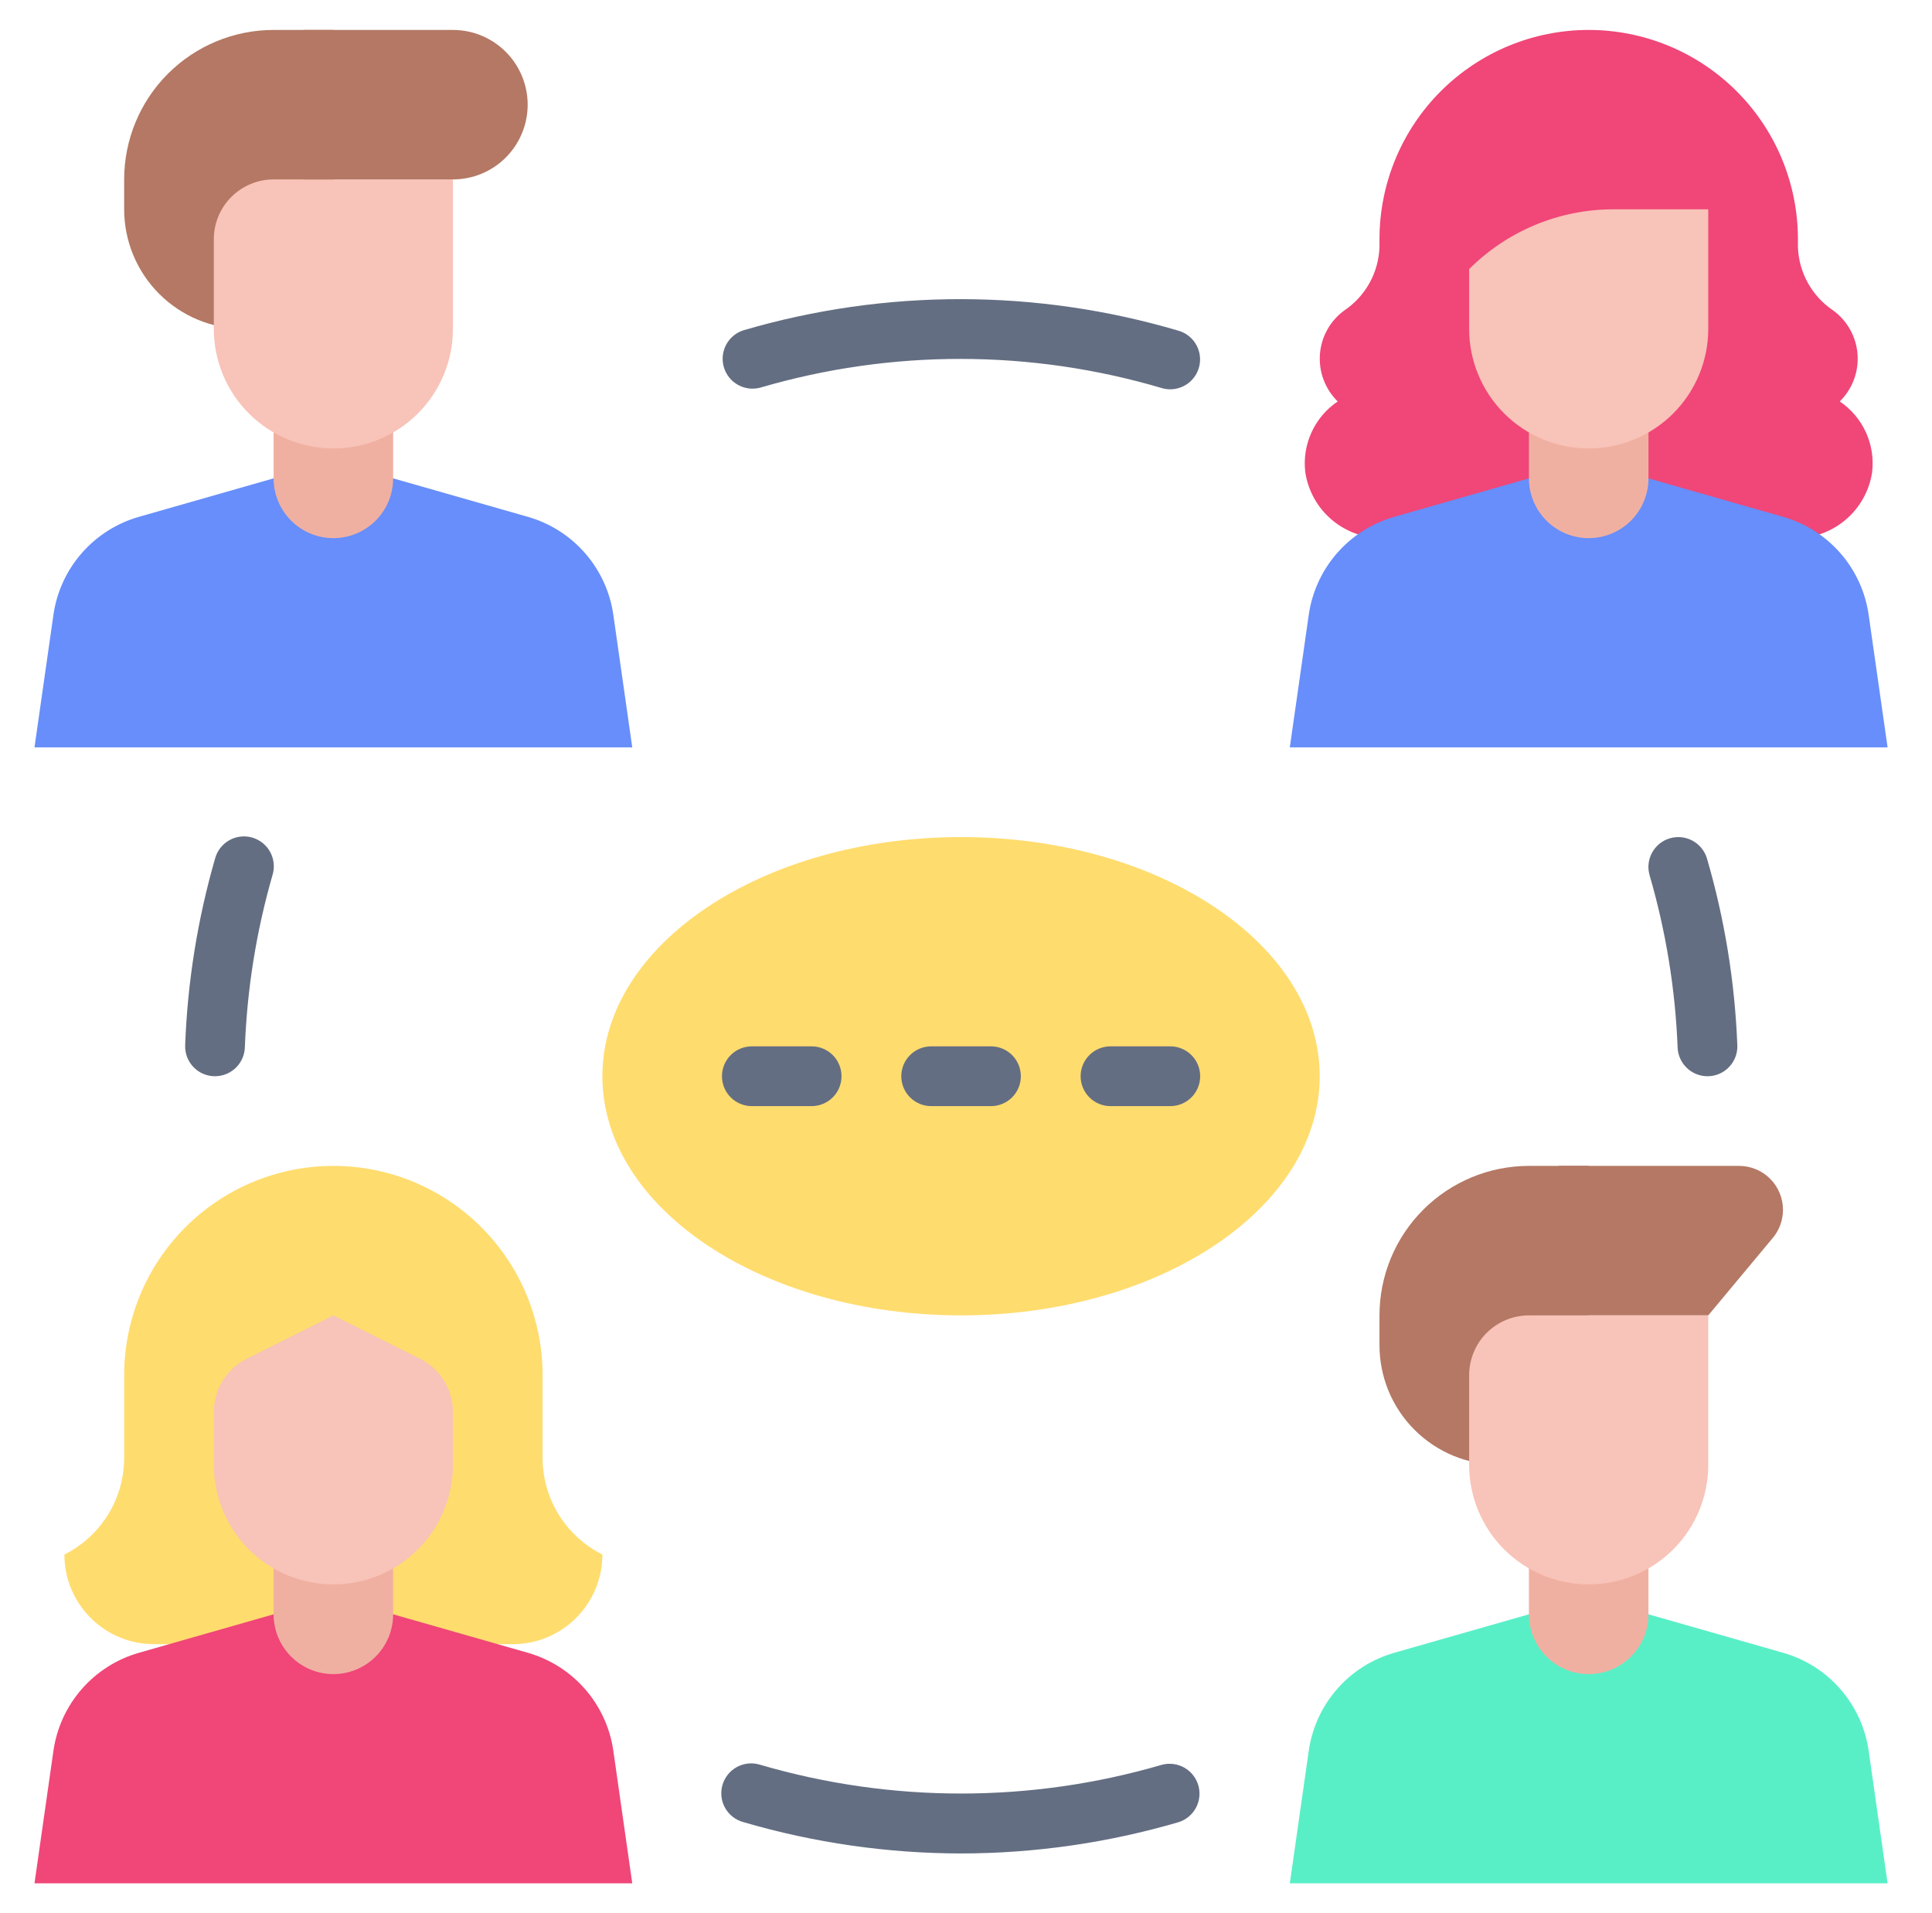 <svg width="101" height="100" viewBox="0 0 101 100" fill="none" xmlns="http://www.w3.org/2000/svg">
<g id="referal 1">
<g id="Group">
<path id="Vector" d="M72.116 12.914C72.093 13.573 71.914 14.218 71.593 14.795C71.272 15.372 70.819 15.864 70.271 16.231C69.905 16.499 69.602 16.843 69.383 17.24C69.164 17.637 69.034 18.076 69.002 18.528C68.97 18.98 69.036 19.434 69.197 19.858C69.357 20.282 69.608 20.665 69.931 20.983C69.335 21.385 68.862 21.944 68.563 22.598C68.264 23.252 68.151 23.976 68.238 24.69C68.386 25.662 68.883 26.546 69.635 27.178C70.387 27.811 71.343 28.148 72.325 28.128L93.781 28.128C94.764 28.148 95.72 27.811 96.472 27.178C97.224 26.546 97.721 25.662 97.869 24.69C97.956 23.977 97.844 23.253 97.546 22.599C97.247 21.944 96.774 21.385 96.178 20.983C96.502 20.665 96.753 20.282 96.913 19.858C97.074 19.434 97.14 18.98 97.108 18.528C97.076 18.076 96.946 17.637 96.727 17.24C96.507 16.843 96.205 16.499 95.839 16.231C95.29 15.864 94.837 15.372 94.515 14.795C94.194 14.219 94.014 13.574 93.991 12.914L93.991 12.503C93.991 9.602 92.839 6.82 90.787 4.769C88.736 2.718 85.954 1.565 83.053 1.565C80.153 1.565 77.371 2.718 75.319 4.769C73.268 6.82 72.116 9.602 72.116 12.503L72.116 12.914Z" fill="#F04678"/>
<path id="Vector_2" d="M93.219 27.014L86.178 25.003L79.928 25.003L72.888 27.014C71.727 27.346 70.688 28.006 69.894 28.916C69.101 29.826 68.588 30.945 68.418 32.14L67.428 39.065L98.678 39.065L97.689 32.14C97.519 30.945 97.006 29.826 96.213 28.916C95.419 28.006 94.38 27.346 93.219 27.014Z" fill="#678EFA"/>
<path id="Vector_3" d="M83.053 28.128C82.225 28.128 81.43 27.799 80.844 27.213C80.258 26.627 79.928 25.832 79.928 25.003L79.928 14.065L86.178 14.065L86.178 25.003C86.178 25.832 85.849 26.627 85.263 27.213C84.677 27.799 83.882 28.128 83.053 28.128Z" fill="#F0B0A1"/>
<path id="Vector_4" d="M83.053 23.44C81.396 23.44 79.806 22.782 78.634 21.61C77.462 20.438 76.803 18.848 76.803 17.19L76.803 14.065C77.794 13.075 78.97 12.289 80.264 11.752C81.559 11.216 82.946 10.94 84.347 10.94L89.303 10.94L89.303 17.19C89.303 18.848 88.645 20.438 87.473 21.61C86.301 22.782 84.711 23.44 83.053 23.44Z" fill="#F8C3B8"/>
<path id="Vector_5" d="M50.241 68.753C60.596 68.753 68.991 63.157 68.991 56.253C68.991 49.349 60.596 43.753 50.241 43.753C39.886 43.753 31.491 49.349 31.491 56.253C31.491 63.157 39.886 68.753 50.241 68.753Z" fill="#FFDC6E"/>
<g id="Group_2">
<path id="Vector_6" d="M50.242 96.878C46.393 96.874 42.563 96.323 38.869 95.242C38.667 95.189 38.479 95.096 38.314 94.969C38.149 94.841 38.011 94.682 37.909 94.501C37.806 94.32 37.741 94.12 37.717 93.913C37.693 93.706 37.711 93.496 37.769 93.296C37.827 93.096 37.925 92.91 38.056 92.748C38.187 92.586 38.349 92.452 38.533 92.354C38.717 92.256 38.918 92.195 39.126 92.176C39.333 92.157 39.542 92.18 39.741 92.242C46.598 94.247 53.886 94.247 60.744 92.242C61.138 92.138 61.558 92.192 61.913 92.392C62.268 92.593 62.531 92.925 62.645 93.317C62.759 93.708 62.715 94.129 62.522 94.489C62.33 94.849 62.005 95.119 61.616 95.242C57.921 96.323 54.092 96.874 50.242 96.878ZM11.242 56.253L11.18 56.253C10.975 56.245 10.773 56.197 10.586 56.111C10.4 56.025 10.232 55.903 10.093 55.752C9.954 55.601 9.845 55.424 9.774 55.231C9.704 55.038 9.671 54.834 9.68 54.628C9.803 51.327 10.328 48.054 11.242 44.88C11.296 44.678 11.389 44.49 11.516 44.325C11.643 44.16 11.803 44.023 11.984 43.92C12.165 43.818 12.365 43.752 12.572 43.728C12.779 43.704 12.989 43.722 13.189 43.78C13.389 43.838 13.575 43.936 13.737 44.067C13.899 44.198 14.033 44.36 14.131 44.544C14.229 44.728 14.289 44.929 14.308 45.137C14.328 45.344 14.305 45.553 14.242 45.752C13.399 48.683 12.915 51.706 12.8 54.753C12.784 55.156 12.613 55.537 12.323 55.816C12.032 56.096 11.645 56.252 11.242 56.253ZM61.18 20.349C61.032 20.349 60.884 20.328 60.742 20.286C53.89 18.259 46.598 18.251 39.741 20.263C39.346 20.367 38.927 20.313 38.572 20.113C38.216 19.912 37.954 19.58 37.84 19.188C37.726 18.797 37.77 18.376 37.962 18.016C38.154 17.656 38.48 17.386 38.869 17.263C46.297 15.085 54.194 15.094 61.617 17.288C61.977 17.394 62.287 17.626 62.489 17.942C62.692 18.258 62.774 18.636 62.721 19.007C62.668 19.379 62.483 19.718 62.2 19.965C61.917 20.211 61.555 20.347 61.18 20.349ZM89.264 56.253C88.86 56.254 88.472 56.097 88.18 55.817C87.889 55.537 87.717 55.156 87.702 54.752C87.581 51.704 87.09 48.682 86.238 45.753C86.121 45.355 86.168 44.928 86.368 44.565C86.567 44.201 86.902 43.932 87.3 43.816C87.698 43.7 88.126 43.746 88.489 43.946C88.852 44.145 89.121 44.48 89.238 44.878C90.162 48.052 90.694 51.327 90.823 54.63C90.84 55.044 90.692 55.447 90.411 55.751C90.13 56.056 89.74 56.236 89.327 56.253L89.264 56.253ZM42.43 57.816L39.305 57.816C38.89 57.816 38.493 57.651 38.2 57.358C37.907 57.065 37.742 56.668 37.742 56.253C37.742 55.839 37.907 55.441 38.2 55.148C38.493 54.855 38.89 54.691 39.305 54.691L42.43 54.691C42.844 54.691 43.242 54.855 43.535 55.148C43.828 55.441 43.992 55.839 43.992 56.253C43.992 56.668 43.828 57.065 43.535 57.358C43.242 57.651 42.844 57.816 42.43 57.816ZM61.18 57.816L58.055 57.816C57.64 57.816 57.243 57.651 56.95 57.358C56.657 57.065 56.492 56.668 56.492 56.253C56.492 55.839 56.657 55.441 56.95 55.148C57.243 54.855 57.64 54.691 58.055 54.691L61.18 54.691C61.594 54.691 61.992 54.855 62.285 55.148C62.578 55.441 62.742 55.839 62.742 56.253C62.742 56.668 62.578 57.065 62.285 57.358C61.992 57.651 61.594 57.816 61.18 57.816ZM51.805 57.816L48.68 57.816C48.265 57.816 47.868 57.651 47.575 57.358C47.282 57.065 47.117 56.668 47.117 56.253C47.117 55.839 47.282 55.441 47.575 55.148C47.868 54.855 48.265 54.691 48.68 54.691L51.805 54.691C52.219 54.691 52.617 54.855 52.91 55.148C53.203 55.441 53.367 55.839 53.367 56.253C53.367 56.668 53.203 57.065 52.91 57.358C52.617 57.651 52.219 57.816 51.805 57.816Z" fill="#646E82"/>
</g>
<path id="Vector_7" d="M83.053 76.565L78.366 76.565C76.708 76.565 75.119 75.907 73.947 74.735C72.774 73.563 72.116 71.973 72.116 70.315L72.116 68.753C72.116 66.681 72.939 64.694 74.404 63.229C75.869 61.764 77.856 60.94 79.928 60.94L83.053 60.94" fill="#B47864"/>
<path id="Vector_8" d="M81.491 60.94L90.916 60.94C91.217 60.94 91.516 61 91.794 61.115C92.072 61.23 92.325 61.399 92.538 61.612C92.751 61.825 92.92 62.078 93.035 62.356C93.15 62.635 93.21 62.933 93.21 63.234C93.21 63.771 93.022 64.291 92.678 64.703L89.303 68.753L81.491 68.753" fill="#B47864"/>
<path id="Vector_9" d="M27.594 27.014L20.553 25.003L14.303 25.003L7.263 27.014C6.102 27.346 5.063 28.006 4.269 28.916C3.476 29.826 2.963 30.945 2.793 32.14L1.803 39.065L33.053 39.065L32.064 32.14C31.894 30.945 31.381 29.826 30.588 28.916C29.794 28.006 28.755 27.346 27.594 27.014Z" fill="#678EFA"/>
<path id="Vector_10" d="M17.428 17.19L12.741 17.19C11.083 17.19 9.494 16.532 8.322 15.36C7.149 14.188 6.491 12.598 6.491 10.94L6.491 9.378C6.491 7.306 7.314 5.319 8.779 3.854C10.244 2.389 12.232 1.565 14.303 1.565L17.428 1.565" fill="#B47864"/>
<path id="Vector_11" d="M17.428 28.128C16.6 28.128 15.805 27.799 15.219 27.213C14.633 26.627 14.303 25.832 14.303 25.003L14.303 21.878L20.553 21.878L20.553 25.003C20.553 25.832 20.224 26.627 19.638 27.213C19.052 27.799 18.257 28.128 17.428 28.128Z" fill="#F0B0A1"/>
<path id="Vector_12" d="M17.428 23.44C15.771 23.44 14.181 22.782 13.009 21.61C11.837 20.438 11.178 18.848 11.178 17.19L11.178 12.503C11.178 11.674 11.508 10.879 12.094 10.293C12.68 9.707 13.475 9.378 14.303 9.378L23.678 9.378L23.678 17.19C23.678 18.848 23.02 20.438 21.848 21.61C20.676 22.782 19.086 23.44 17.428 23.44Z" fill="#F8C3B8"/>
<path id="Vector_13" d="M15.866 1.565L23.678 1.565C24.715 1.565 25.708 1.977 26.441 2.71C27.173 3.442 27.585 4.436 27.585 5.472C27.585 5.985 27.484 6.493 27.287 6.967C27.091 7.44 26.803 7.871 26.441 8.234C26.078 8.597 25.647 8.884 25.173 9.081C24.699 9.277 24.191 9.378 23.678 9.378L15.866 9.378" fill="#B47864"/>
<path id="Vector_14" d="M28.366 76.197L28.366 71.878C28.366 68.977 27.214 66.195 25.162 64.144C23.111 62.093 20.329 60.94 17.428 60.94C14.528 60.94 11.746 62.093 9.694 64.144C7.643 66.195 6.491 68.977 6.491 71.878L6.491 76.197C6.491 77.246 6.199 78.276 5.647 79.169C5.095 80.062 4.305 80.783 3.366 81.253C3.366 82.496 3.86 83.688 4.739 84.567C5.618 85.447 6.81 85.94 8.053 85.94L26.803 85.94C28.047 85.94 29.239 85.447 30.118 84.567C30.997 83.688 31.491 82.496 31.491 81.253C30.552 80.783 29.762 80.062 29.21 79.169C28.658 78.276 28.366 77.246 28.366 76.197Z" fill="#FFDC6E"/>
<path id="Vector_15" d="M27.594 86.389L20.553 84.378L14.303 84.378L7.263 86.389C6.102 86.721 5.063 87.381 4.269 88.291C3.476 89.201 2.963 90.32 2.793 91.515L1.803 98.44L33.053 98.44L32.064 91.515C31.894 90.32 31.381 89.201 30.588 88.291C29.794 87.381 28.755 86.721 27.594 86.389Z" fill="#F04678"/>
<path id="Vector_16" d="M17.428 87.503C16.6 87.503 15.805 87.174 15.219 86.588C14.633 86.002 14.303 85.207 14.303 84.378L14.303 81.253L20.553 81.253L20.553 84.378C20.553 85.207 20.224 86.002 19.638 86.588C19.052 87.174 18.257 87.503 17.428 87.503Z" fill="#F0B0A1"/>
<path id="Vector_17" d="M17.428 82.815C15.771 82.815 14.181 82.157 13.009 80.985C11.837 79.813 11.178 78.223 11.178 76.565L11.178 73.809C11.178 73.229 11.34 72.66 11.645 72.166C11.951 71.672 12.387 71.273 12.907 71.014L17.428 68.753L21.95 71.014C22.47 71.273 22.906 71.672 23.212 72.166C23.517 72.66 23.678 73.229 23.678 73.809L23.678 76.565C23.678 78.223 23.02 79.813 21.848 80.985C20.676 82.157 19.086 82.815 17.428 82.815Z" fill="#F8C3B8"/>
<path id="Vector_18" d="M93.219 86.389L86.178 84.378L79.928 84.378L72.888 86.389C71.727 86.721 70.688 87.381 69.894 88.291C69.101 89.201 68.588 90.32 68.418 91.515L67.428 98.44L98.678 98.44L97.689 91.515C97.519 90.32 97.006 89.201 96.213 88.291C95.419 87.381 94.38 86.721 93.219 86.389Z" fill="#58EFC7"/>
<path id="Vector_19" d="M83.053 87.503C82.225 87.503 81.43 87.174 80.844 86.588C80.258 86.002 79.928 85.207 79.928 84.378L79.928 81.253L86.178 81.253L86.178 84.378C86.178 85.207 85.849 86.002 85.263 86.588C84.677 87.174 83.882 87.503 83.053 87.503Z" fill="#F0B0A1"/>
<path id="Vector_20" d="M83.053 82.815C81.396 82.815 79.806 82.157 78.634 80.985C77.462 79.813 76.803 78.223 76.803 76.565L76.803 71.878C76.803 71.049 77.133 70.254 77.719 69.668C78.305 69.082 79.1 68.753 79.928 68.753L89.303 68.753L89.303 76.565C89.303 78.223 88.645 79.813 87.473 80.985C86.301 82.157 84.711 82.815 83.053 82.815Z" fill="#F8C3B8"/>
</g>
</g>
</svg>
